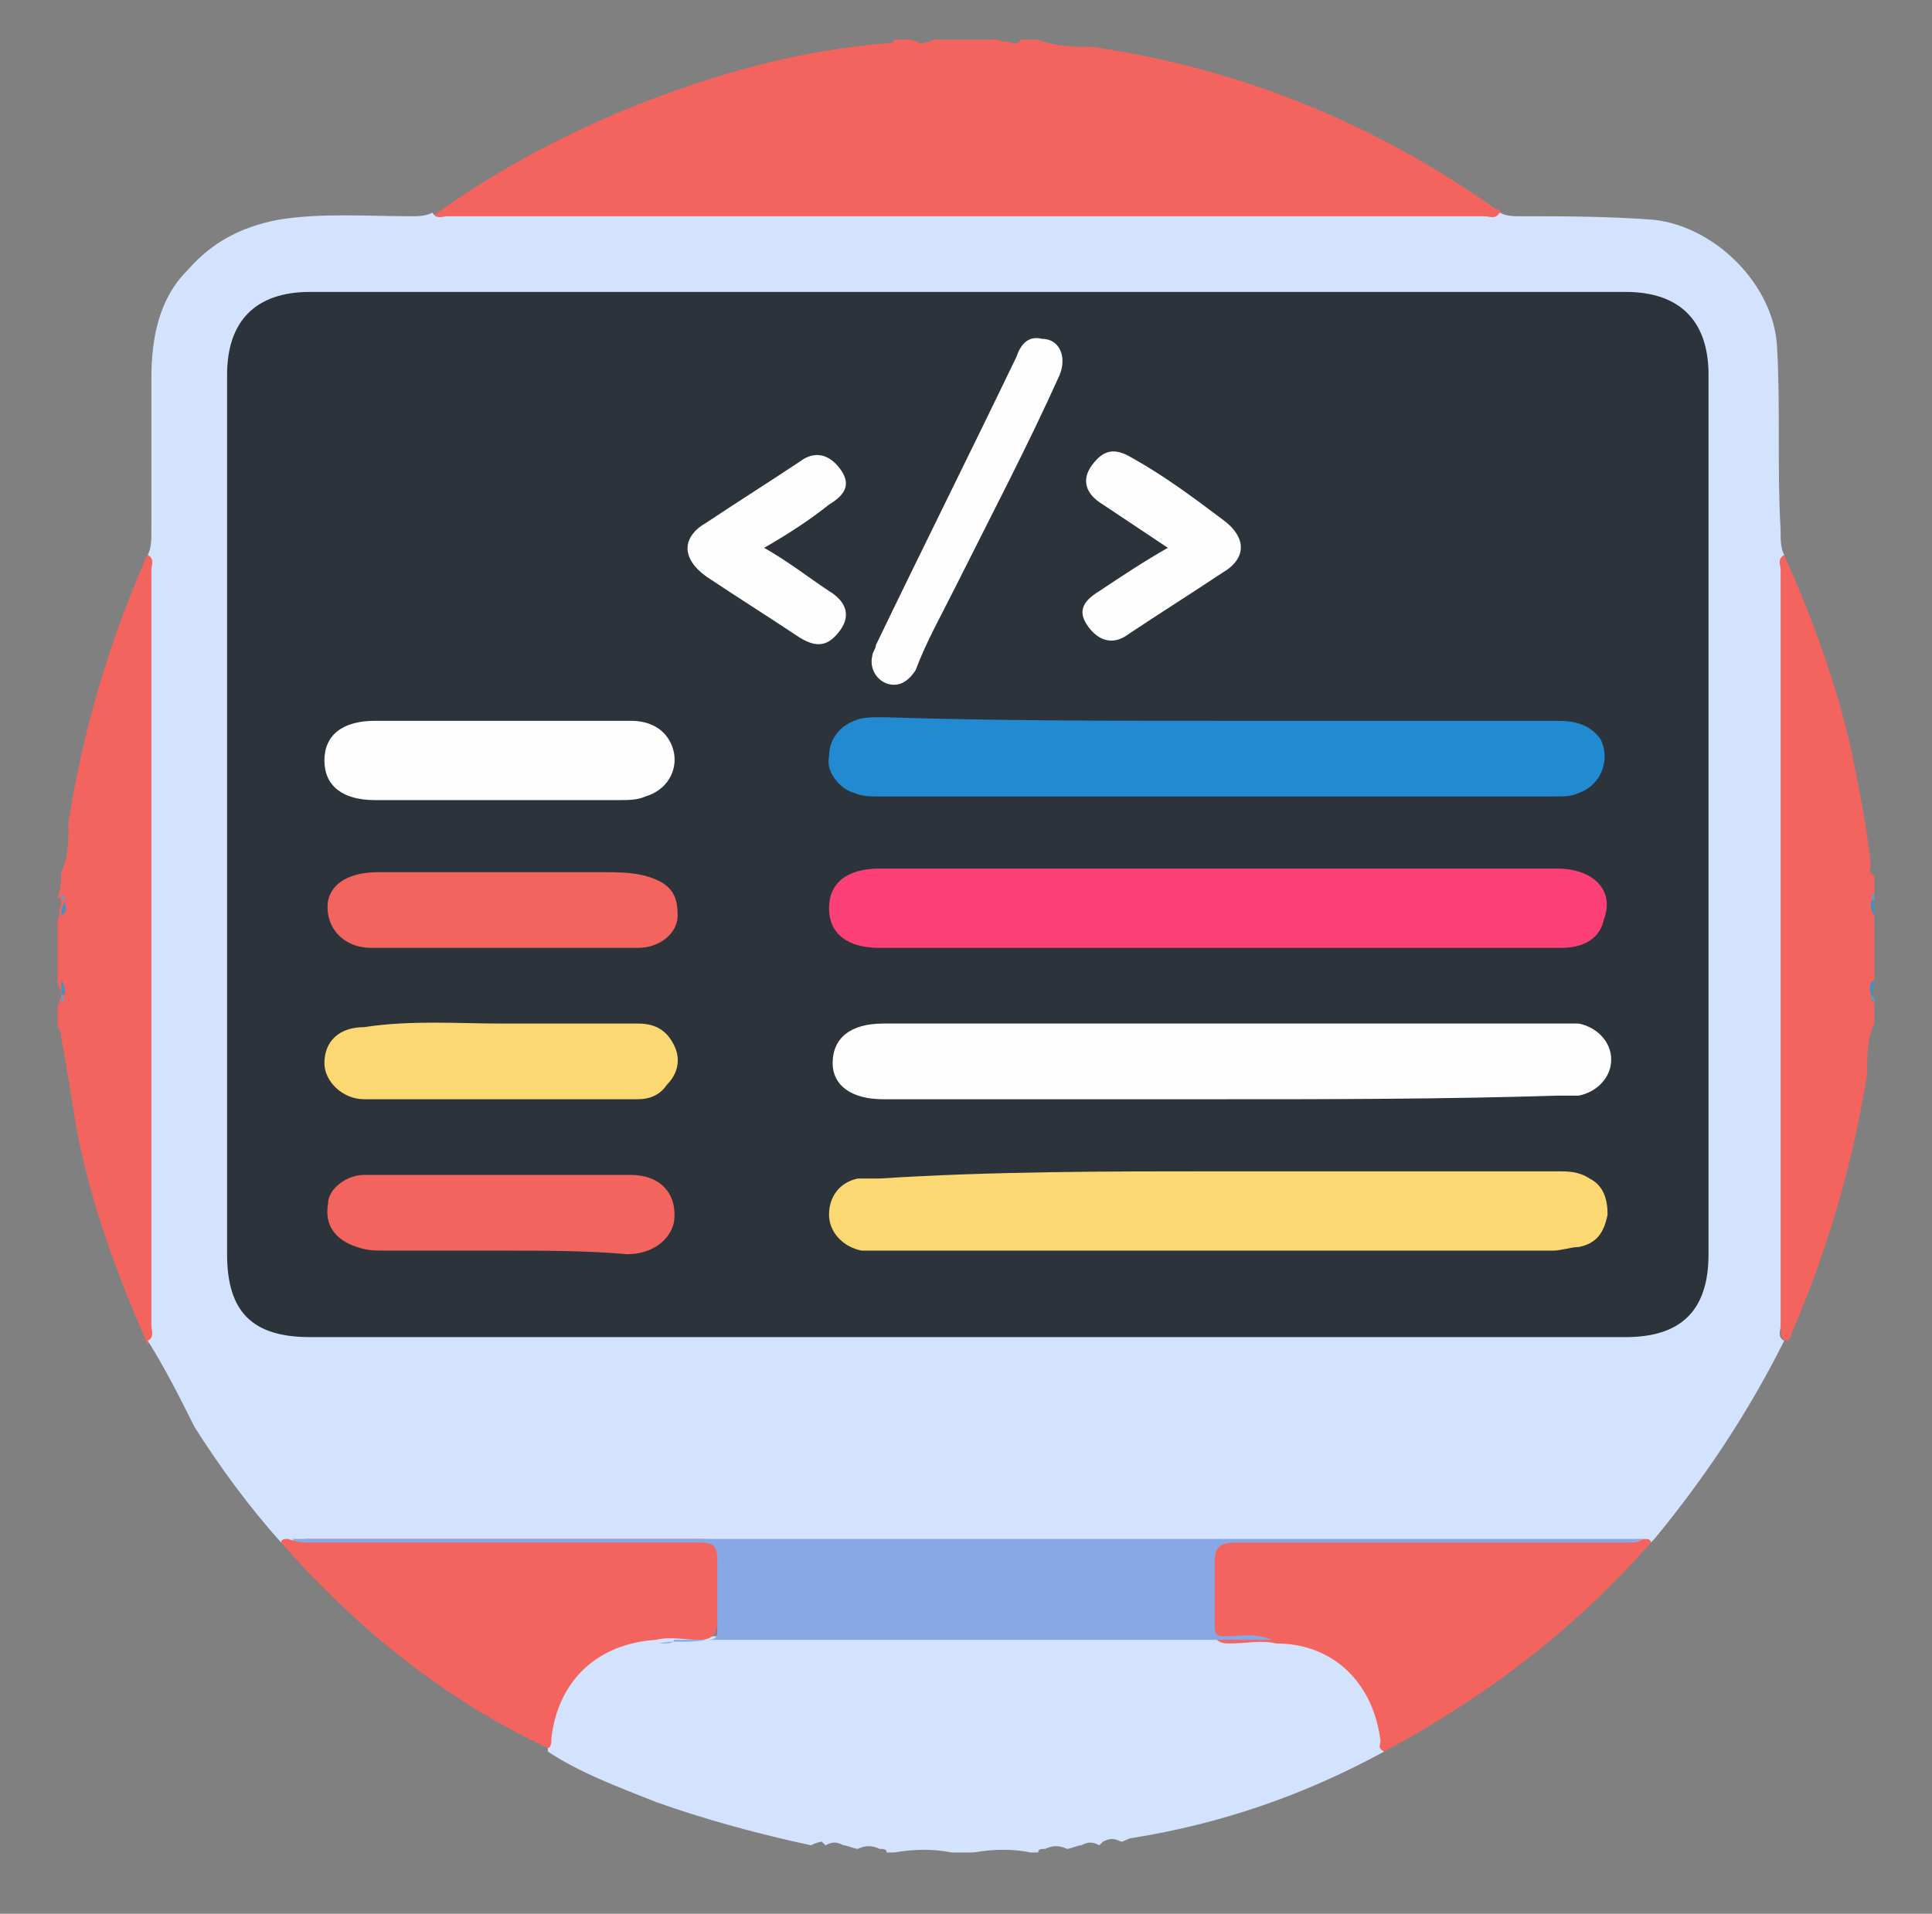<?xml version="1.0" encoding="UTF-8"?>
<!-- Generator: Adobe Illustrator 23.0.0, SVG Export Plug-In . SVG Version: 6.00 Build 0)  -->
<svg version="1.1" id="Layer_1" xmlns="http://www.w3.org/2000/svg" xmlns:xlink="http://www.w3.org/1999/xlink" x="0px" y="0px" width="53.6px" height="53.1px" viewBox="0 0 53.6 53.1" style="enable-background:new 0 0 53.6 53.1;" xml:space="preserve">
<rect x="0" y="0" width="53.6" height="53.1" fill="#808080" stroke="none"/>
<style type="text/css">
	.st0{fill:#D3E3FE;}
	.st1{fill:#f4645f;}
	.st2{fill:#4591BB;}
	.st3{fill:#60A1C5;}
	.st4{fill:#87A7E5;}
	.st5{fill:#2d333b;}
	.st6{fill:#FE4079;}
	.st7{fill:#FBD871;}
	.st8{fill:#228AD0;}
	.st9{fill:#FEFEFE;}
</style>
<g>
	<path class="st0" d="M22.5,51.2c-1.4-0.3-2.9-0.7-4.3-1.2c-1-0.4-2.1-0.8-3-1.4c-0.1-1.5,1.2-3.3,3.2-3.2c5.6,0,11.2,0,16.8,0   c1.5-0.1,2.9,1,3.2,2.6c0,0.2,0,0.4,0,0.6c-2.2,1.2-4.5,2-7,2.4c-0.1,0-0.2,0.1-0.3,0.1c-0.2-0.1-0.3-0.1-0.5,0   c0,0-0.1,0.1-0.1,0.1c-0.2-0.1-0.3-0.1-0.5,0c-0.1,0-0.3,0.1-0.4,0.1c-0.2-0.1-0.4-0.1-0.6,0c-0.1,0-0.2,0-0.2,0.1   c-0.1,0-0.1,0-0.2,0c-0.5-0.1-1-0.1-1.6,0c-0.2,0-0.4,0-0.6,0c-0.5-0.1-1-0.1-1.6,0c-0.1,0-0.1,0-0.2,0c0-0.1-0.1-0.1-0.2-0.1   c-0.2-0.1-0.4-0.1-0.6,0c-0.1,0-0.3-0.1-0.4-0.1c-0.2-0.1-0.3-0.1-0.5,0c0,0-0.1-0.1-0.1-0.1C22.8,51.1,22.7,51.1,22.5,51.2z"/>
	<path class="st1" d="M12,6c1.8-1.3,3.7-2.3,5.7-3.1C20,2,22.2,1.4,24.6,1.2c0.1,0,0.2,0,0.2-0.1c0.2,0,0.3,0,0.5,0   c0.1,0.1,0.2,0,0.2,0.1c0.1,0,0.2,0,0.4-0.1c0.6,0,1.2,0,1.8,0c0.1,0.1,0.2,0,0.4,0.1c0.1,0,0.2,0,0.2-0.1c0.2,0,0.3,0,0.5,0   c0.5,0.2,1,0.2,1.5,0.2c4.1,0.6,7.8,2.1,11.2,4.5c0.1,0,0.1,0.1,0.2,0.1c0,0.2-0.2,0.2-0.4,0.2c-0.2,0-0.4,0-0.5,0   c-9.3,0-18.6,0-27.9,0c-0.2,0-0.4,0-0.5,0C12.2,6.2,12,6.2,12,6z"/>
	<path class="st1" d="M1.7,24.2c0.2-0.4,0.2-0.9,0.2-1.4C2.3,20.3,3,17.9,4,15.6c0-0.1,0.1-0.2,0.1-0.2c0.2,0,0.2,0.2,0.2,0.4   c0,0.2,0,0.3,0,0.5c0,6.7,0,13.4,0,20.1c0,0.3,0.2,0.7-0.2,0.9c-0.8-1.8-1.5-3.7-1.9-5.6c-0.2-1-0.3-1.9-0.5-2.9   c0-0.1,0-0.2-0.1-0.3c0-0.2,0-0.4,0-0.6c0.1-0.1,0-0.2,0.1-0.2c0-0.1,0-0.2-0.1-0.4c0-0.6,0-1.2,0-1.8c0.1-0.1,0-0.2,0.1-0.4   c0-0.1,0-0.2-0.1-0.2C1.7,24.6,1.7,24.4,1.7,24.2z"/>
	<path class="st1" d="M49.5,15.4c0.8,1.8,1.5,3.7,1.9,5.6c0.2,1,0.4,2,0.5,3c0,0.1-0.1,0.2,0.1,0.3c0,0.2,0,0.3,0,0.5   c-0.1,0.1,0,0.2-0.1,0.2c0,0.1,0,0.2,0.1,0.4c0,0.6,0,1.2,0,1.8c-0.1,0.1,0,0.2-0.1,0.4c0,0.1,0,0.2,0.1,0.2c0,0.2,0,0.4,0,0.6   c-0.2,0.4-0.2,0.9-0.2,1.4c-0.4,2.5-1.1,4.9-2.1,7.2c0,0.1-0.1,0.2-0.1,0.2c-0.2,0-0.2-0.2-0.2-0.4c0-0.2,0-0.3,0-0.5   c0-6.7,0-13.4,0-20.1C49.3,16,49.1,15.6,49.5,15.4z"/>
	<path class="st2" d="M1.7,27.2c0.1,0.1,0.1,0.3,0.1,0.4c0,0-0.1,0-0.1,0C1.7,27.5,1.7,27.3,1.7,27.2z"/>
	<path class="st2" d="M51.9,27.6c0-0.1-0.1-0.3,0.1-0.4C52,27.3,52,27.5,51.9,27.6C52,27.6,51.9,27.6,51.9,27.6z"/>
	<path class="st2" d="M52,25.4c-0.1-0.1-0.1-0.3-0.1-0.4c0,0,0.1,0,0.1,0C52,25.2,52,25.3,52,25.4z"/>
	<path class="st2" d="M1.8,25c0,0.1,0.1,0.3-0.1,0.4C1.7,25.3,1.7,25.2,1.8,25C1.7,25,1.7,25,1.8,25z"/>
	<path class="st3" d="M1.7,27.6C1.7,27.6,1.7,27.6,1.7,27.6c0.1,0.1,0.1,0.2,0,0.2C1.7,27.7,1.7,27.6,1.7,27.6z"/>
	<path class="st3" d="M51.9,27.6C51.9,27.6,52,27.6,51.9,27.6c0.1,0.1,0.1,0.1,0.1,0.2C51.9,27.7,51.9,27.7,51.9,27.6z"/>
	<path class="st3" d="M52,25C52,25,51.9,25,52,25c-0.1-0.1-0.1-0.2,0-0.2C52,24.9,52,25,52,25z"/>
	<path class="st3" d="M1.8,25C1.7,25,1.7,25,1.8,25c-0.1-0.1-0.1-0.1-0.1-0.2C1.8,24.9,1.8,24.9,1.8,25z"/>
	<path class="st0" d="M49.5,15.4c-0.2,0.1-0.1,0.3-0.1,0.4c0,7,0,14,0,21c0,0.1-0.1,0.3,0.1,0.4c-1,2-2.2,3.8-3.6,5.5   c0,0-0.1,0.1-0.1,0.1c-0.1,0-0.2,0-0.4,0c-12.4,0-24.8,0-37.2,0c-0.1,0-0.2,0-0.4,0c-0.9-1-1.7-2.1-2.4-3.2C5,38.8,4.6,38,4.1,37.2   c0.2-0.1,0.1-0.3,0.1-0.4c0-7,0-14,0-21c0-0.1,0.1-0.3-0.1-0.4c0.1-0.2,0.1-0.4,0.1-0.7c0-1.4,0-2.8,0-4.2c0-1.1,0.2-2.2,1-3   c0.7-0.8,1.5-1.2,2.5-1.4c1.2-0.2,2.5-0.1,3.7-0.1c0.2,0,0.4,0,0.6-0.1c0.1,0.2,0.3,0.1,0.4,0.1c9.6,0,19.2,0,28.8,0   c0.1,0,0.3,0.1,0.4-0.1c0.2,0.1,0.4,0.1,0.6,0.1c1.2,0,2.4,0,3.7,0.1c1.7,0.2,3.3,1.8,3.4,3.5c0.1,1.7,0,3.4,0.1,5.1   C49.4,15,49.4,15.2,49.5,15.4z"/>
	<path class="st1" d="M45.6,42.7c0.1,0,0.2,0,0.2,0.1c-2.1,2.4-4.6,4.3-7.4,5.8c-0.2-0.1-0.1-0.2-0.1-0.3c-0.2-1.6-1.3-2.7-2.9-2.7   c-0.4-0.1-0.8,0-1.3,0c-0.3,0-0.4-0.1-0.5-0.4c0-0.6,0-1.2,0-1.9c0-0.3,0.2-0.5,0.5-0.5c1.6,0,3.3,0,4.9,0c2,0,4,0,6,0   C45.3,42.8,45.4,42.8,45.6,42.7z"/>
	<path class="st1" d="M7.8,42.8c0-0.1,0.1-0.1,0.2-0.1c0.2,0.1,0.4,0,0.5,0c3.6,0,7.2,0,10.8,0c0.6,0,0.6,0,0.6,0.6   c0,0.6,0,1.1,0,1.7c0,0.3-0.1,0.5-0.5,0.5c-0.4,0-0.8-0.1-1.2,0c-1.6,0.1-2.7,1.1-2.9,2.7c0,0.1,0,0.3-0.1,0.3   C12.4,47.2,9.9,45.2,7.8,42.8z"/>
	<path class="st4" d="M18.3,45.6c0.4-0.1,0.8,0,1.3-0.1c0.3,0,0.3-0.1,0.3-0.3c0-0.6,0-1.2,0-1.9c0-0.4-0.1-0.5-0.5-0.5   c-2.9,0-5.8,0-8.6,0c-0.7,0-1.4,0-2.2,0c-0.2,0-0.4,0-0.5-0.1c0.2,0,0.4,0,0.5,0c4.7,0,9.3,0,14,0c7.5,0,15,0,22.4,0   c0.2,0,0.4,0,0.6,0c-0.2,0.1-0.4,0.1-0.6,0.1c-3.6,0-7.1,0-10.7,0c-0.4,0-0.6,0.1-0.6,0.5c0,0.6,0,1.2,0,1.8c0,0.3,0.1,0.3,0.3,0.3   c0.4,0,0.8-0.1,1.3,0.1c-0.7,0-1.4,0-2.2,0c-4.8,0-9.6,0-14.4,0C18.7,45.6,18.5,45.6,18.3,45.6z"/>
	<path class="st5" d="M26.8,37.1c-6.1,0-12.1,0-18.2,0c-1.6,0-2.3-0.7-2.3-2.3c0-8.1,0-16.2,0-24.4c0-1.5,0.8-2.3,2.3-2.3   c12.2,0,24.3,0,36.5,0c1.5,0,2.3,0.8,2.3,2.3c0,8.1,0,16.2,0,24.4c0,1.6-0.8,2.3-2.3,2.3C39,37.1,32.9,37.1,26.8,37.1z"/>
	<path class="st6" d="M33.8,26.3c-3.1,0-6.3,0-9.4,0c-0.9,0-1.4-0.4-1.4-1.1c0-0.7,0.5-1.1,1.4-1.1c6.3,0,12.5,0,18.8,0   c1,0,1.6,0.6,1.3,1.4c-0.1,0.5-0.5,0.8-1.2,0.8c-1.7,0-3.4,0-5.1,0C36.7,26.3,35.3,26.3,33.8,26.3z"/>
	<path class="st7" d="M33.8,32.5c3.1,0,6.3,0,9.4,0c0.3,0,0.6,0,0.9,0.2c0.4,0.2,0.5,0.6,0.5,1c-0.1,0.5-0.3,0.8-0.8,0.9   c-0.2,0-0.5,0.1-0.7,0.1c-6.2,0-12.4,0-18.6,0c-0.2,0-0.4,0-0.6,0c-0.5-0.1-0.9-0.5-0.9-1c0-0.5,0.3-0.9,0.8-1c0.2,0,0.4,0,0.6,0   C27.5,32.5,30.7,32.5,33.8,32.5z"/>
	<path class="st8" d="M33.8,20c3.1,0,6.3,0,9.4,0c0.5,0,0.9,0.1,1.2,0.5c0.3,0.6,0,1.3-0.6,1.5c-0.2,0.1-0.4,0.1-0.7,0.1   c-6.2,0-12.4,0-18.7,0c-0.2,0-0.5,0-0.7-0.1c-0.4-0.1-0.8-0.6-0.7-1c0-0.4,0.2-0.8,0.7-1c0.2-0.1,0.5-0.1,0.8-0.1   C27.6,20,30.7,20,33.8,20z"/>
	<path class="st9" d="M33.8,30.5c-3.1,0-6.2,0-9.3,0c-0.9,0-1.4-0.4-1.4-1c0-0.7,0.5-1.1,1.4-1.1c6.3,0,12.5,0,18.8,0   c0.2,0,0.3,0,0.5,0c0.5,0.1,0.9,0.5,0.9,1c0,0.5-0.4,0.9-0.9,1c-0.2,0-0.4,0-0.6,0C40,30.5,36.9,30.5,33.8,30.5z"/>
	<path class="st1" d="M13.9,34.7c-1.1,0-2.2,0-3.2,0c-0.3,0-0.5,0-0.8-0.1c-0.6-0.2-0.9-0.6-0.8-1.2c0-0.4,0.5-0.8,1-0.8   c0.6,0,1.3,0,1.9,0c1.8,0,3.7,0,5.5,0c0.8,0,1.3,0.5,1.2,1.3c-0.1,0.5-0.6,0.9-1.3,0.9C16.3,34.7,15.1,34.7,13.9,34.7z"/>
	<path class="st1" d="M13.9,26.3c-1.2,0-2.4,0-3.6,0c-0.8,0-1.3-0.6-1.2-1.3c0.1-0.5,0.6-0.8,1.4-0.8c2.1,0,4.1,0,6.2,0   c0.4,0,0.8,0,1.2,0.1c0.7,0.2,0.9,0.5,0.9,1.1c0,0.5-0.5,0.9-1.1,0.9C16.4,26.3,15.2,26.3,13.9,26.3z"/>
	<path class="st9" d="M13.9,20c1.2,0,2.4,0,3.6,0c0.5,0,0.9,0.2,1.1,0.6c0.3,0.6,0,1.3-0.7,1.5c-0.2,0.1-0.5,0.1-0.7,0.1   c-2.3,0-4.5,0-6.8,0c0,0,0,0,0,0c-0.9,0-1.4-0.4-1.4-1.1c0-0.7,0.5-1.1,1.4-1.1C11.7,20,12.8,20,13.9,20z"/>
	<path class="st7" d="M13.9,28.4c1.3,0,2.5,0,3.8,0c0.5,0,0.8,0.2,1,0.6c0.2,0.4,0.1,0.8-0.2,1.1c-0.2,0.3-0.5,0.4-0.8,0.4   c-2.5,0-5,0-7.6,0c-0.6,0-1.1-0.5-1.1-1c0-0.6,0.4-1,1.1-1C11.4,28.3,12.7,28.4,13.9,28.4z"/>
	<path class="st9" d="M24.8,19c-0.4,0-0.7-0.4-0.6-0.8c0-0.1,0.1-0.2,0.1-0.3c1.3-2.7,2.6-5.3,3.9-8c0.1-0.3,0.3-0.6,0.7-0.5   c0.5,0,0.7,0.5,0.5,1c-0.9,2-1.9,3.9-2.9,5.9c-0.4,0.8-0.8,1.5-1.1,2.3C25.2,18.9,25,19,24.8,19z"/>
	<path class="st9" d="M32.4,15.2c-0.6-0.4-1.2-0.8-1.8-1.2c-0.5-0.3-0.6-0.7-0.3-1.1c0.3-0.4,0.6-0.5,1.1-0.2   c0.9,0.5,1.7,1.1,2.5,1.7c0.7,0.5,0.7,1.1,0,1.5c-0.9,0.6-1.7,1.1-2.6,1.7c-0.4,0.3-0.8,0.2-1.1-0.2c-0.3-0.4-0.2-0.7,0.3-1   C31.1,16,31.7,15.6,32.4,15.2z"/>
	<path class="st9" d="M21.2,15.2c0.7,0.4,1.2,0.8,1.8,1.2c0.5,0.3,0.6,0.7,0.3,1.1c-0.3,0.4-0.6,0.5-1.1,0.2   c-0.9-0.6-1.7-1.1-2.6-1.7c-0.7-0.5-0.7-1.1,0-1.5c0.9-0.6,1.7-1.1,2.6-1.7c0.4-0.3,0.8-0.2,1.1,0.2c0.3,0.4,0.2,0.7-0.3,1   C22.5,14.4,21.9,14.8,21.2,15.2z"/>
</g>
</svg>